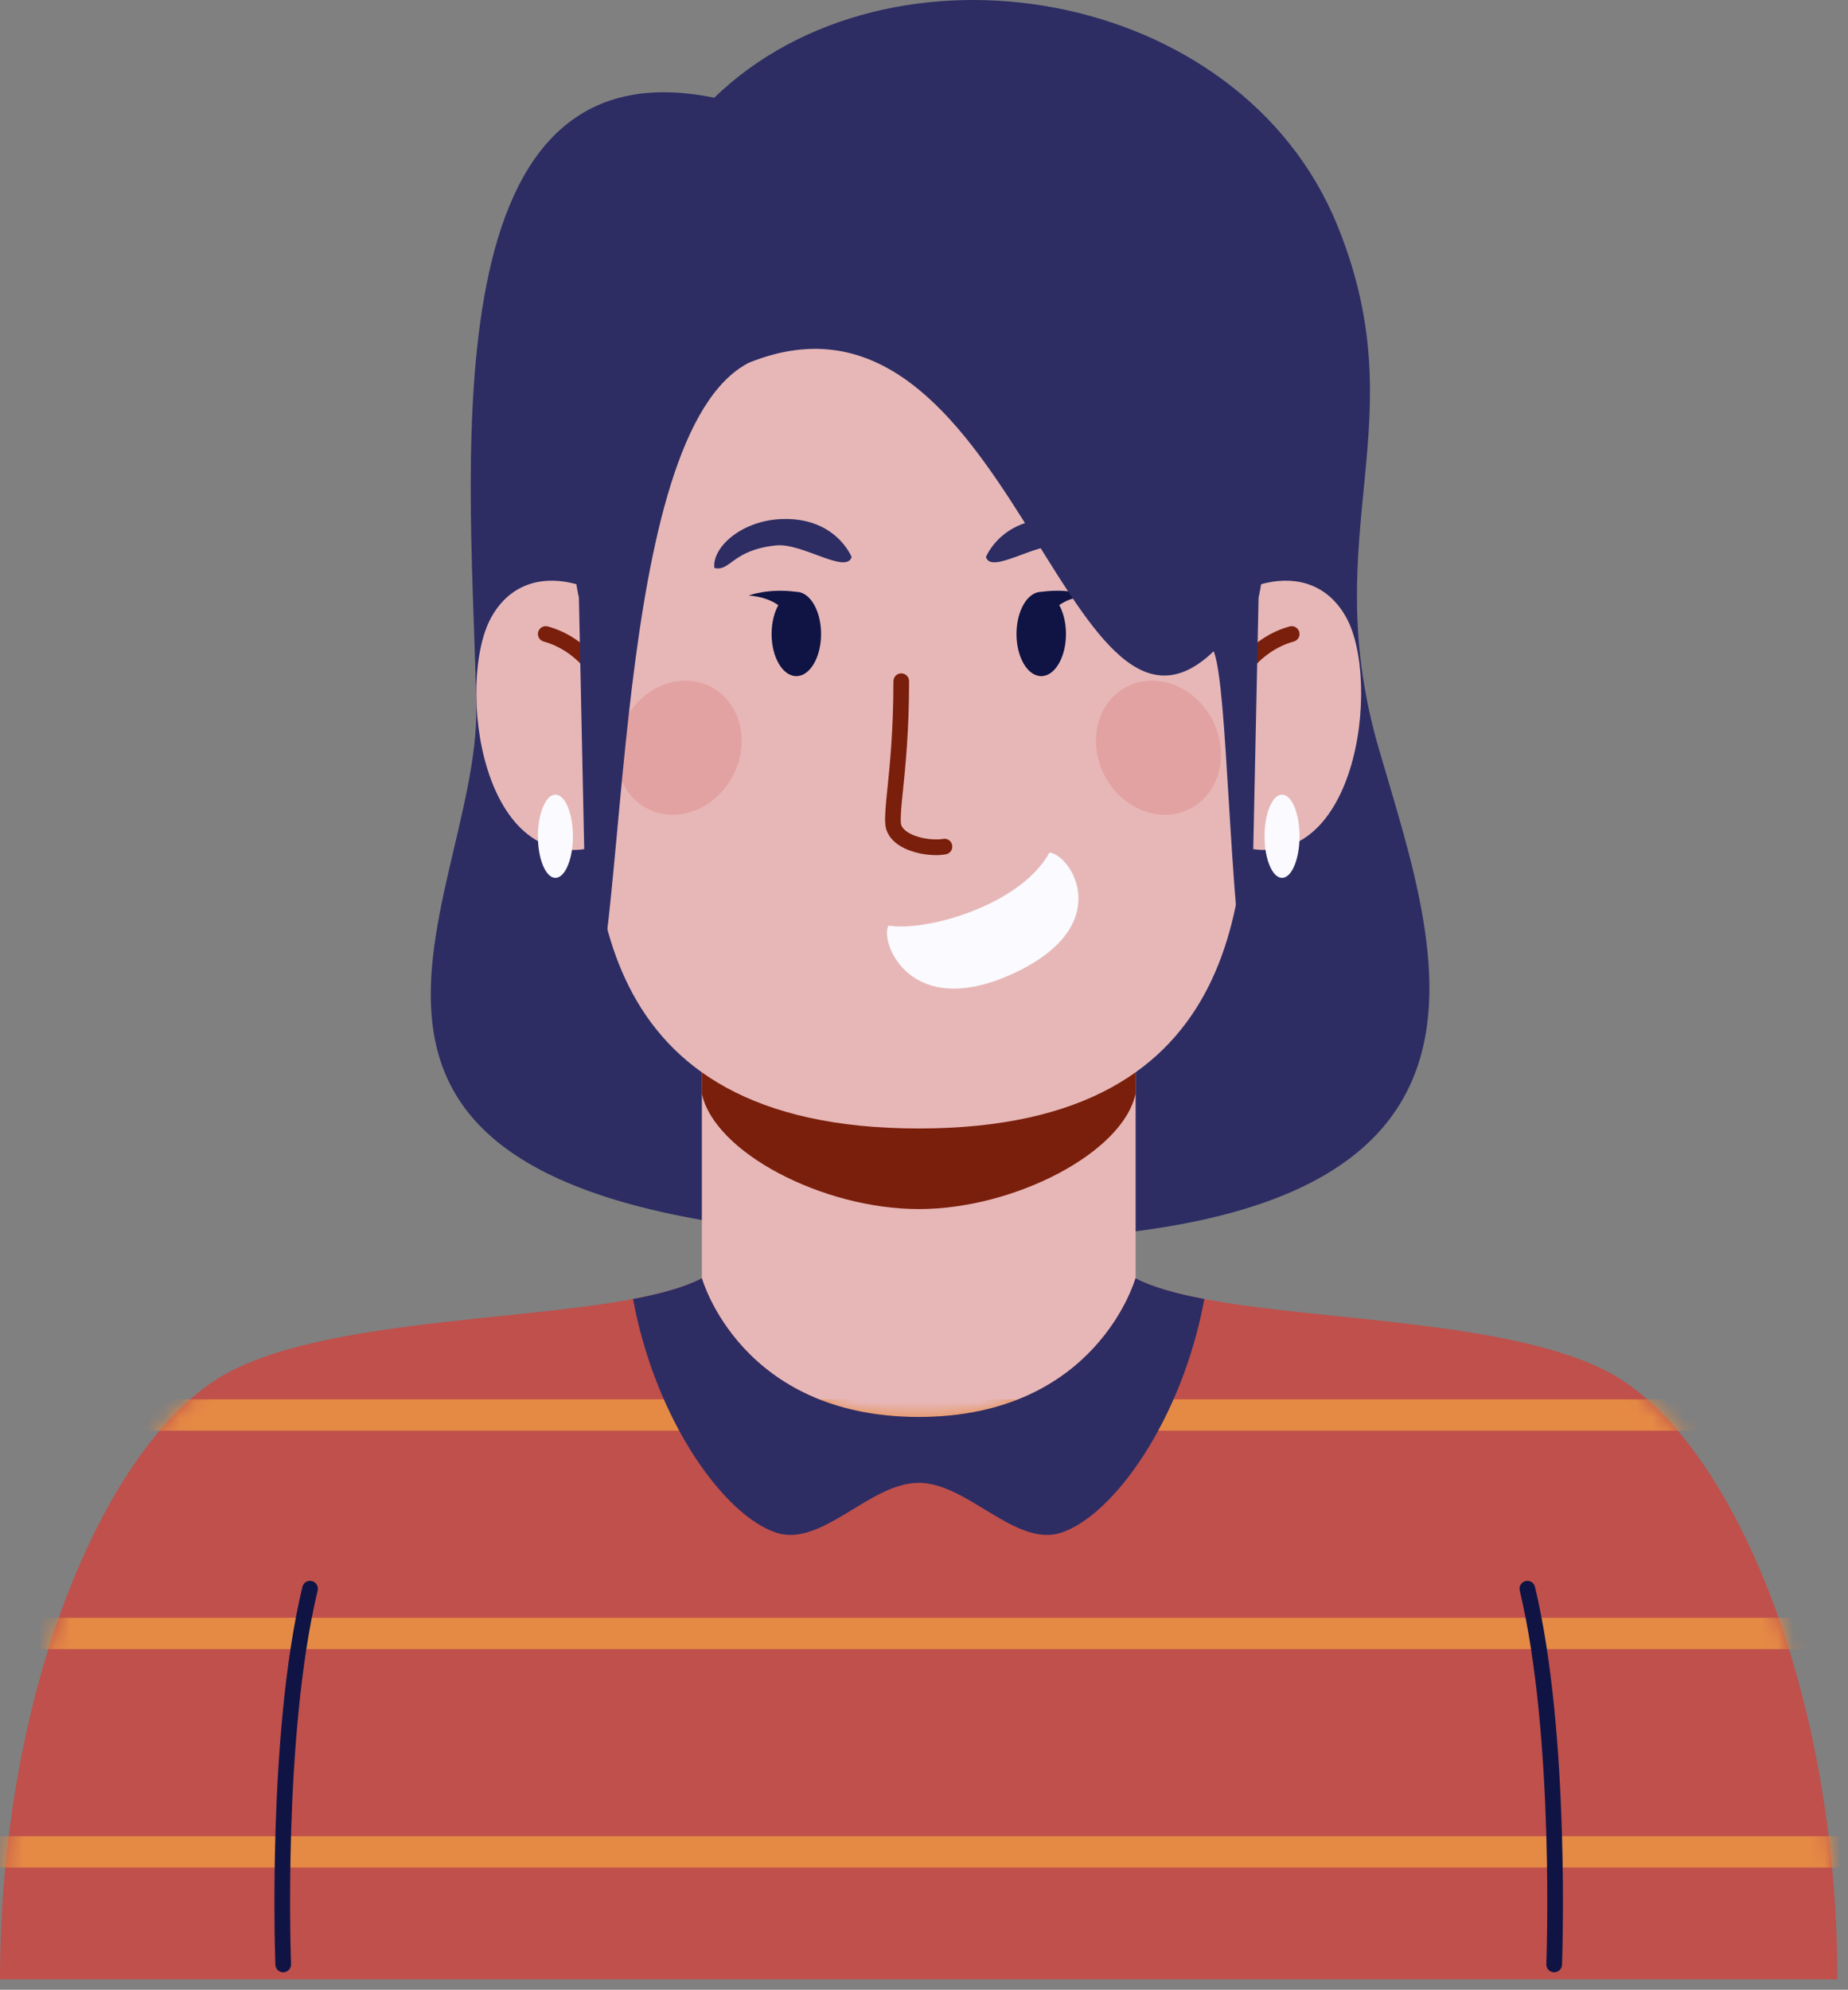 <svg width="118" height="127" viewBox="0 0 118 127" fill="none" xmlns="http://www.w3.org/2000/svg">
<rect x="0" y="0" width="118" height="127" fill="#808080" stroke="none"/>
<path d="M45.605 6.238C56.803 -4.595 79.148 -0.97 85.399 14.4C90.534 27.026 84.023 33.89 88.023 47.723C92.023 61.556 99.758 80.799 57.016 79.071C14.274 77.343 30.607 58.012 30.413 45.161C30.199 31.068 26.898 2.405 45.605 6.238Z" fill="#2D2D64"/>
<path d="M72.513 60.566H44.816V90.441H72.513V60.566Z" fill="#E7B7B7"/>
<path d="M72.51 60.563V69.793C71.734 73.55 64.79 77.171 58.667 77.171C52.535 77.171 45.602 73.549 44.813 69.793V60.563H72.51Z" fill="#7A1F0C"/>
<path d="M75.767 40.811C78.134 37.25 83.618 35.219 85.951 39.392C88.235 43.478 86.665 56.329 78.957 53.963C73.811 52.384 73.849 43.697 75.767 40.811Z" fill="#E7B7B7"/>
<path d="M77.839 48.223C77.563 48.223 77.339 47.999 77.339 47.723C77.339 43.006 80.037 40.605 82.349 39.983C82.613 39.911 82.891 40.069 82.961 40.336C83.033 40.603 82.875 40.877 82.608 40.949C80.638 41.479 78.338 43.571 78.338 47.723C78.339 48 78.116 48.223 77.839 48.223Z" fill="#7A1F0C"/>
<path d="M82.979 53.375C82.979 54.842 82.479 56.031 81.862 56.031C81.245 56.031 80.745 54.842 80.745 53.375C80.745 51.908 81.245 50.719 81.862 50.719C82.479 50.719 82.979 51.908 82.979 53.375Z" fill="#FAFAFF"/>
<path d="M41.559 40.811C39.193 37.25 33.709 35.219 31.375 39.392C29.091 43.478 30.662 56.329 38.37 53.963C43.516 52.384 43.477 43.697 41.559 40.811Z" fill="#E7B7B7"/>
<path d="M39.487 48.223C39.764 48.223 39.987 47.999 39.987 47.723C39.987 43.006 37.289 40.605 34.977 39.983C34.713 39.911 34.435 40.069 34.365 40.336C34.293 40.603 34.451 40.877 34.718 40.949C36.688 41.479 38.988 43.571 38.988 47.723C38.987 48 39.21 48.223 39.487 48.223Z" fill="#7A1F0C"/>
<path d="M34.348 53.375C34.348 54.842 34.848 56.031 35.465 56.031C36.082 56.031 36.582 54.842 36.582 53.375C36.582 51.908 36.082 50.719 35.465 50.719C34.848 50.719 34.348 51.908 34.348 53.375Z" fill="#FAFAFF"/>
<path d="M58.663 18.297C30.979 18.297 37.673 37.332 37.673 46.822C37.673 56.312 37.333 72.027 58.663 72.027C79.993 72.027 79.653 56.312 79.653 46.822C79.653 37.332 86.347 18.297 58.663 18.297Z" fill="#E7B7B7"/>
<path d="M59.765 54.581C58.921 54.581 57.897 54.34 57.242 53.833C56.811 53.499 56.564 53.074 56.527 52.599C56.486 52.069 56.561 51.337 56.665 50.327C56.817 48.843 57.047 46.599 57.047 43.478C57.047 43.203 57.271 42.978 57.547 42.978C57.823 42.978 58.047 43.203 58.047 43.478C58.047 46.651 57.814 48.925 57.659 50.428C57.56 51.389 57.489 52.081 57.523 52.523C57.537 52.712 57.645 52.883 57.851 53.041C58.428 53.486 59.567 53.661 60.218 53.544C60.486 53.49 60.75 53.673 60.8 53.947C60.849 54.218 60.669 54.478 60.398 54.528C60.208 54.562 59.993 54.581 59.765 54.581Z" fill="#7A1F0C"/>
<path d="M39.939 45.904C38.801 48.044 39.41 50.593 41.301 51.599C43.191 52.605 45.646 51.684 46.784 49.544C47.922 47.403 47.313 44.853 45.423 43.849C43.532 42.843 41.077 43.764 39.939 45.904Z" fill="#E3A2A2"/>
<path d="M77.395 45.904C78.533 48.044 77.924 50.593 76.033 51.599C74.143 52.605 71.688 51.684 70.55 49.544C69.412 47.403 70.021 44.853 71.912 43.849C73.803 42.843 76.258 43.764 77.395 45.904Z" fill="#E3A2A2"/>
<path d="M56.731 59.079C59.182 59.476 65.171 57.768 67.012 54.416C68.389 54.548 71.304 59.047 64.768 62.104C58.102 65.221 56.157 60.117 56.731 59.079Z" fill="#FAFAFF"/>
<path d="M54.378 35.552C54.049 36.673 51.224 34.647 49.566 34.812C46.749 35.092 46.634 36.512 45.613 36.249C45.472 34.955 47.272 33.303 49.717 33.141C53.334 32.901 54.378 35.552 54.378 35.552Z" fill="#2D2D64"/>
<path d="M49.269 40.466C49.269 41.952 49.976 43.156 50.849 43.156C51.721 43.156 52.428 41.951 52.428 40.466C52.428 38.98 51.721 37.776 50.849 37.776C49.977 37.776 49.269 38.98 49.269 40.466Z" fill="#0F1444"/>
<path d="M50.841 37.776C49.06 37.53 47.81 38.009 47.81 38.009C49.393 38.134 49.984 38.883 49.984 38.883L50.841 37.776Z" fill="#0F1444"/>
<path d="M62.955 35.552C63.285 36.673 66.11 34.647 67.767 34.812C70.584 35.092 70.699 36.512 71.72 36.249C71.861 34.955 70.061 33.303 67.616 33.141C63.999 32.901 62.955 35.552 62.955 35.552Z" fill="#2D2D64"/>
<path d="M68.065 40.466C68.065 41.952 67.358 43.156 66.485 43.156C65.613 43.156 64.906 41.951 64.906 40.466C64.906 38.98 65.613 37.776 66.485 37.776C67.358 37.776 68.065 38.98 68.065 40.466Z" fill="#0F1444"/>
<path d="M66.485 37.776C68.266 37.53 69.516 38.009 69.516 38.009C67.933 38.134 67.342 38.883 67.342 38.883L66.485 37.776Z" fill="#0F1444"/>
<path d="M58.663 17.056C31.753 17.056 36.964 38.136 36.964 38.136L37.544 65.531C40.191 59.823 38.941 27.739 47.811 23.156C64.487 16.394 68.037 50.686 77.499 41.564C78.421 43.974 78.398 56.906 79.784 65.531L80.364 38.136C80.364 38.136 85.573 17.056 58.663 17.056Z" fill="#2D2D64"/>
<path d="M117.322 126.339H0C0 107.687 6.91 91.526 14.757 87.505C22.558 83.507 39.188 84.501 44.819 81.589C44.819 81.589 47.275 90.441 58.662 90.441C70.049 90.441 72.505 81.589 72.505 81.589C78.136 84.513 94.766 83.508 102.567 87.505C110.412 91.526 117.322 107.688 117.322 126.339Z" fill="#BF504C"/>
<mask id="mask0_1364_308" style="mask-type:luminance" maskUnits="userSpaceOnUse" x="0" y="81" width="118" height="46">
<path d="M117.322 126.339H0C0 107.687 6.91 91.526 14.757 87.505C22.558 83.507 39.188 84.501 44.819 81.589C44.819 81.589 47.275 90.441 58.662 90.441C70.049 90.441 72.505 81.589 72.505 81.589C78.136 84.513 94.766 83.508 102.567 87.505C110.412 91.526 117.322 107.688 117.322 126.339Z" fill="white"/>
</mask>
<g mask="url(#mask0_1364_308)">
<path d="M129.76 117.198H-12.44V119.198H129.76V117.198Z" fill="#E58A45"/>
<path d="M129.76 103.257H-12.44V105.257H129.76V103.257Z" fill="#E58A45"/>
<path d="M129.76 89.314H-12.44V91.314H129.76V89.314Z" fill="#E58A45"/>
</g>
<path d="M72.504 81.589C72.504 81.589 70.048 90.441 58.661 90.441C47.274 90.441 44.818 81.589 44.818 81.589C43.722 82.16 42.202 82.571 40.421 82.914C41.86 90.669 46.237 96.718 49.549 97.822C52.465 98.794 55.531 94.644 58.661 94.644C61.79 94.644 64.857 98.794 67.773 97.822C71.086 96.718 75.462 90.669 76.901 82.914C75.119 82.572 73.6 82.16 72.504 81.589Z" fill="#2D2D64"/>
<path d="M99.238 125.886C99.232 125.886 99.225 125.886 99.218 125.886C98.942 125.875 98.727 125.643 98.738 125.367C98.744 125.223 99.28 110.858 97.039 101.518C96.975 101.249 97.141 100.979 97.409 100.915C97.68 100.851 97.947 101.016 98.012 101.285C100.285 110.761 99.743 125.262 99.739 125.407C99.727 125.676 99.505 125.886 99.238 125.886Z" fill="#0F1444"/>
<path d="M18.083 125.886C17.816 125.886 17.595 125.675 17.584 125.406C17.578 125.261 17.036 110.76 19.31 101.284C19.374 101.015 19.644 100.849 19.913 100.914C20.182 100.978 20.347 101.248 20.283 101.517C18.041 110.86 18.578 125.222 18.583 125.366C18.594 125.642 18.379 125.874 18.103 125.885C18.097 125.886 18.09 125.886 18.083 125.886Z" fill="#0F1444"/>
</svg>

